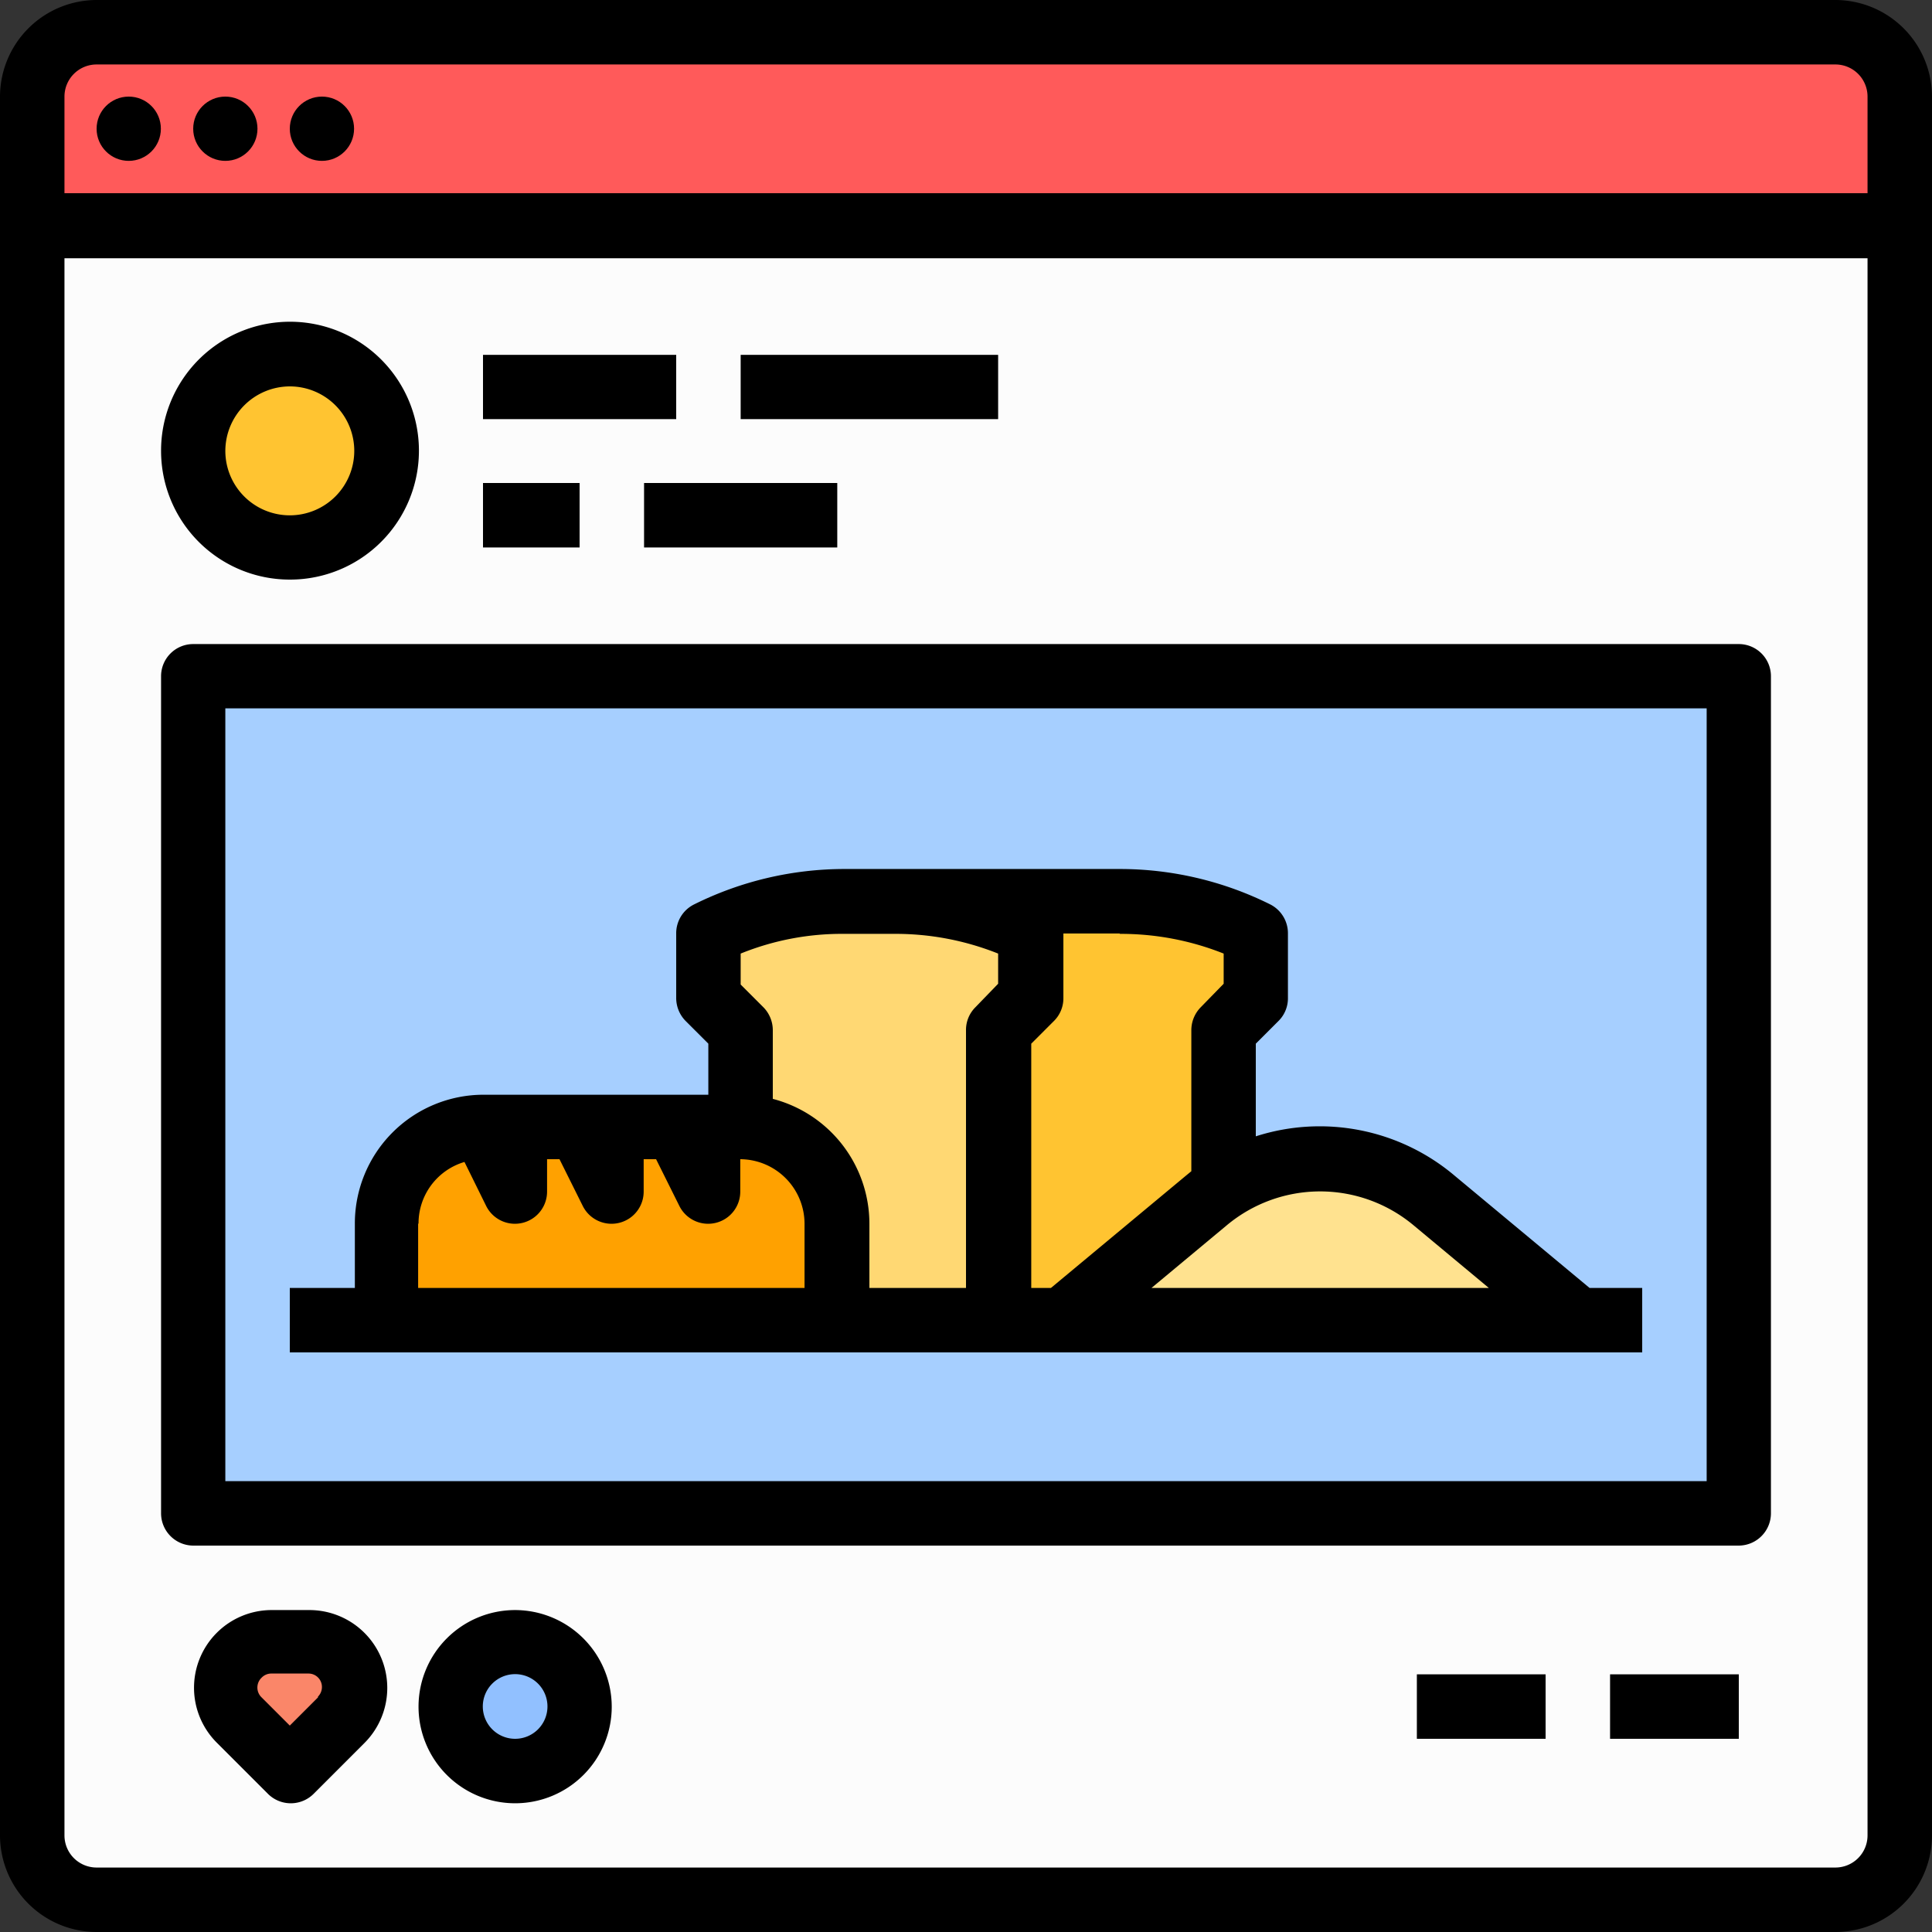 <svg xmlns="http://www.w3.org/2000/svg" viewBox="0 0 98 98"><rect x="0" y="0" width="98" height="98" fill="#333333" stroke="none"/><defs><style>.cls-1{fill:#fcfcfc;}.cls-2{fill:#ff5a5a;}.cls-3{fill:#ffc431;}.cls-4{fill:#a6cfff;}.cls-5{fill:#fa8669;}.cls-6{fill:#91c0ff;}.cls-7{fill:#ffe28f;}.cls-8{fill:#ffd873;}.cls-9{fill:#ffa100;}</style></defs><title>Asset 57</title><g id="Layer_2" data-name="Layer 2"><g id="Layer_1-2" data-name="Layer 1"><path class="cls-1" d="M1.63,11.43H96.37V93.1a3.28,3.28,0,0,1-3.27,3.27H4.9A3.28,3.28,0,0,1,1.63,93.1Z"/><path class="cls-2" d="M1.63,11.43V4.9A3.28,3.28,0,0,1,4.9,1.63H93.1A3.28,3.28,0,0,1,96.37,4.9v6.53Z"/><circle class="cls-3" cx="14.7" cy="22.87" r="4.9"/><path class="cls-4" d="M9.8,34.3H88.2V76.77H9.8Z"/><path class="cls-5" d="M11.43,85.61a2.32,2.32,0,0,1,2.31-2.31h1.92A2.32,2.32,0,0,1,18,85.61h0a2.32,2.32,0,0,1-.68,1.63L14.7,89.83l-2.59-2.59A2.32,2.32,0,0,1,11.43,85.61Z"/><circle class="cls-6" cx="26.13" cy="86.57" r="3.27"/><path class="cls-3" d="M44.49,45.73H56.78a15.22,15.22,0,0,1,6.92,1.64v3.26l-1.63,1.64V67h-18Z"/><path class="cls-7" d="M53.9,67l7.29-6.09a9.06,9.06,0,0,1,11.55,0L80,67Z"/><path class="cls-8" d="M37.57,67V52.27l-1.64-1.64V47.37a15.29,15.29,0,0,1,6.92-1.64h2.5a15.29,15.29,0,0,1,6.92,1.64v3.26l-1.64,1.64V67Z"/><path class="cls-9" d="M42.47,62.07V67H19.6v-4.9a4.94,4.94,0,0,1,3.29-4.64,4.85,4.85,0,0,1,1.61-.26H37.57A4.89,4.89,0,0,1,42.47,62.07Z"/><path d="M93.1,0H4.9A4.91,4.91,0,0,0,0,4.9V93.1A4.91,4.91,0,0,0,4.9,98H93.1A4.91,4.91,0,0,0,98,93.1V4.9A4.91,4.91,0,0,0,93.1,0ZM4.9,3.27H93.1A1.63,1.63,0,0,1,94.73,4.9V9.8H3.27V4.9A1.63,1.63,0,0,1,4.9,3.27ZM93.1,94.73H4.9A1.63,1.63,0,0,1,3.27,93.1v-80H94.73v80A1.63,1.63,0,0,1,93.1,94.73Z"/><circle cx="6.53" cy="6.53" r="1.63"/><circle cx="11.43" cy="6.53" r="1.63"/><circle cx="16.33" cy="6.53" r="1.63"/><path d="M14.7,29.4a6.54,6.54,0,1,0-6.53-6.53A6.53,6.53,0,0,0,14.7,29.4Zm0-9.8a3.27,3.27,0,1,1-3.27,3.27A3.28,3.28,0,0,1,14.7,19.6Z"/><path d="M24.5,18h9.8v3.26H24.5Z"/><path d="M37.57,18H50.63v3.26H37.57Z"/><path d="M24.5,24.5h4.9v3.27H24.5Z"/><path d="M32.67,24.5h9.8v3.27h-9.8Z"/><path d="M88.2,32.67H9.8A1.63,1.63,0,0,0,8.17,34.3V76.77A1.64,1.64,0,0,0,9.8,78.4H88.2a1.64,1.64,0,0,0,1.63-1.63V34.3A1.63,1.63,0,0,0,88.2,32.67ZM86.57,75.13H11.43V35.93H86.57Z"/><path d="M71.87,84.93H78.4V88.2H71.87Z"/><path d="M81.67,84.93H88.2V88.2H81.67Z"/><path d="M15.66,81.67H13.74A3.94,3.94,0,0,0,11,88.4l2.6,2.6a1.64,1.64,0,0,0,2.3,0l2.6-2.6a3.95,3.95,0,0,0-2.8-6.73Zm.47,4.43L14.7,87.53,13.27,86.1a.69.69,0,0,1,0-1,.68.68,0,0,1,.47-.21h1.92a.68.68,0,0,1,.67.68.69.69,0,0,1-.2.49Z"/><path d="M26.13,81.67a4.9,4.9,0,1,0,4.9,4.9h0A4.91,4.91,0,0,0,26.13,81.67Zm0,6.53a1.64,1.64,0,1,1,1.64-1.63A1.64,1.64,0,0,1,26.13,88.2Z"/><path d="M83.3,68.6V65.33H80.63l-6.84-5.69a10.6,10.6,0,0,0-10.09-2V52.94l1.16-1.16a1.62,1.62,0,0,0,.47-1.17V47.35a1.64,1.64,0,0,0-.89-1.47,17.11,17.11,0,0,0-7.66-1.8H42.85a17.13,17.13,0,0,0-7.65,1.8,1.63,1.63,0,0,0-.9,1.47v3.26a1.66,1.66,0,0,0,.47,1.17l1.16,1.16v2.59H24.5A6.53,6.53,0,0,0,18,62.07v3.26H14.7V68.6ZM71.7,62.15l3.82,3.18H58.41l3.82-3.18a7.39,7.39,0,0,1,9.47,0ZM56.78,47.37a14.09,14.09,0,0,1,5.29,1v1.53L60.9,51.1a1.66,1.66,0,0,0-.47,1.17v7.14l-.28.23-6.84,5.69h-1V52.94l1.16-1.16a1.62,1.62,0,0,0,.47-1.17V47.35h2.88Zm-19.21,1a13.66,13.66,0,0,1,5.28-1h2.5a14,14,0,0,1,5.28,1v1.53L49.47,51.1A1.62,1.62,0,0,0,49,52.27V65.33H44.1V62.07a6.55,6.55,0,0,0-4.9-6.33V52.27a1.66,1.66,0,0,0-.47-1.17l-1.16-1.16V48.41ZM21.23,62.07a3.25,3.25,0,0,1,2.33-3.13l1.1,2.23a1.63,1.63,0,0,0,3.09-.74V58.8h.63l1.18,2.37a1.63,1.63,0,0,0,3.09-.74V58.8h.63l1.18,2.37a1.63,1.63,0,0,0,3.09-.74V58.8a3.28,3.28,0,0,1,3.26,3.27v3.26H21.21V62.07Z"/></g></g></svg>
